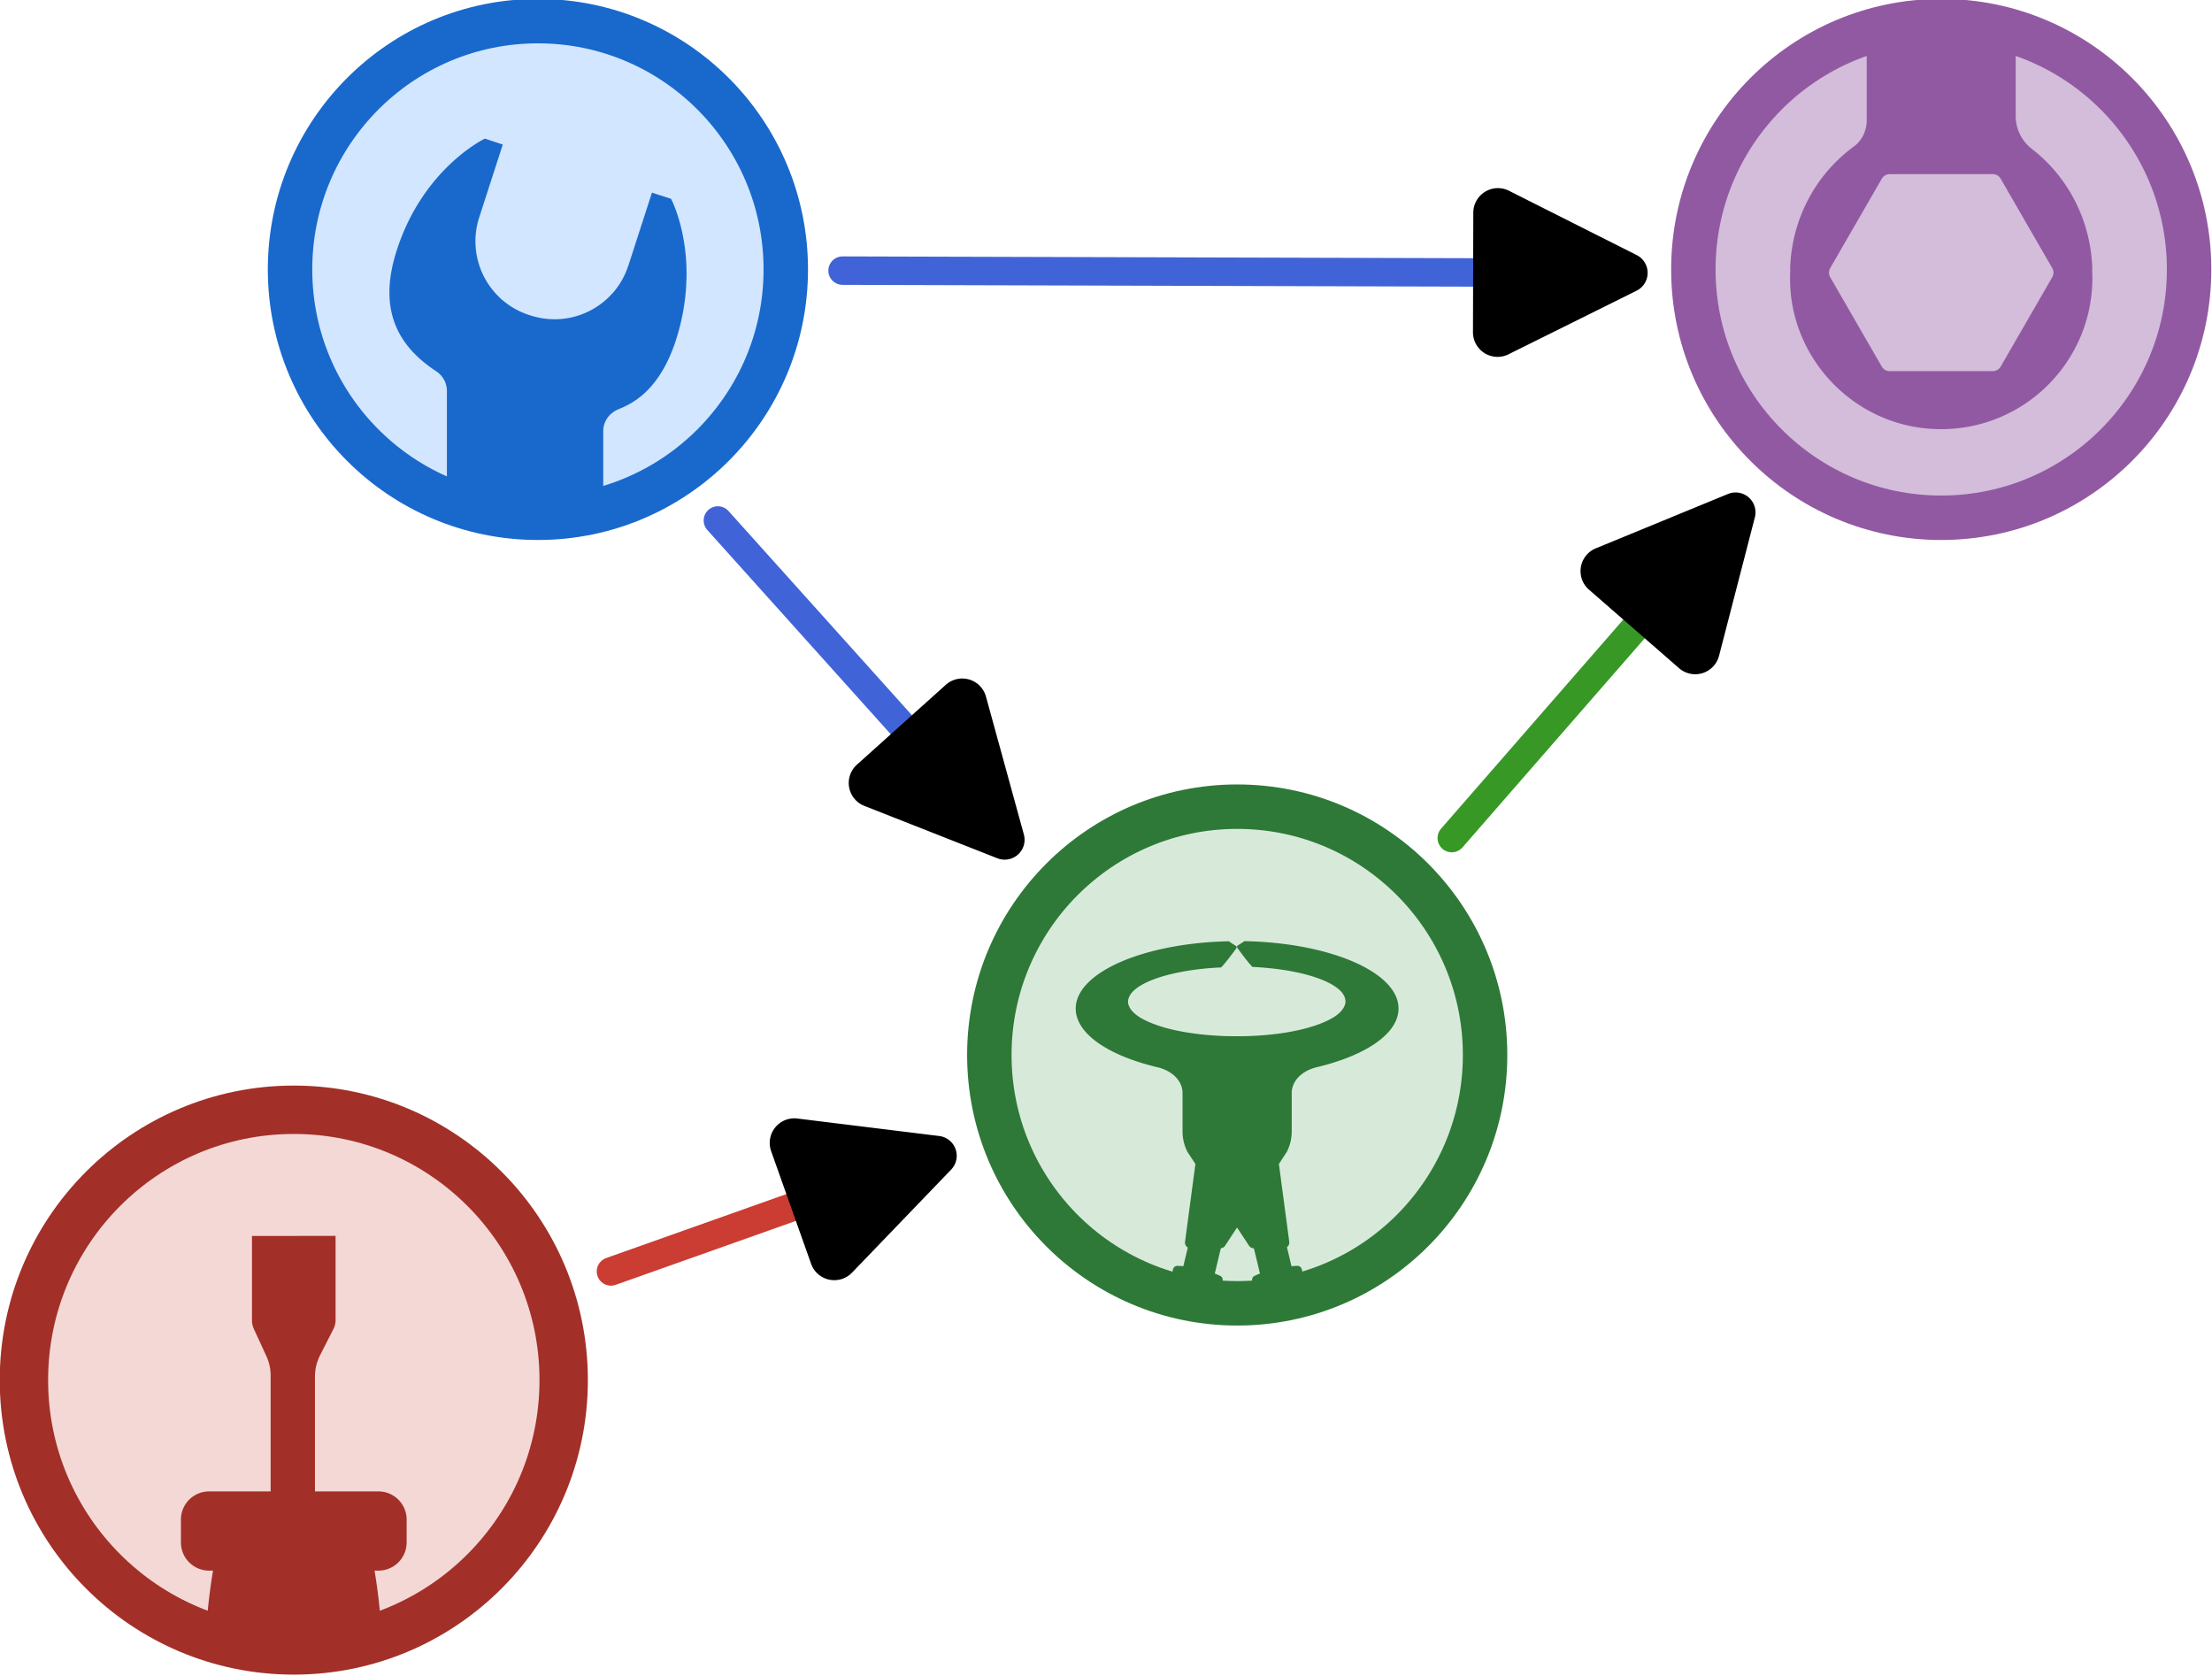 <?xml version="1.0" encoding="UTF-8" standalone="no"?>
<!-- Created with Inkscape (http://www.inkscape.org/) -->

<svg
   width="32.273mm"
   height="24.452mm"
   viewBox="0 0 32.273 24.452"
   version="1.1"
   id="svg858"
   inkscape:version="1.2.2 (b0a8486541, 2022-12-01)"
   sodipodi:docname="logo.svg"
   xmlns:inkscape="http://www.inkscape.org/namespaces/inkscape"
   xmlns:sodipodi="http://sodipodi.sourceforge.net/DTD/sodipodi-0.dtd"
   xmlns:xlink="http://www.w3.org/1999/xlink"
   xmlns="http://www.w3.org/2000/svg"
   xmlns:svg="http://www.w3.org/2000/svg">
  <sodipodi:namedview
     id="namedview860"
     pagecolor="#ffffff"
     bordercolor="#999999"
     borderopacity="1"
     inkscape:showpageshadow="0"
     inkscape:pageopacity="0"
     inkscape:pagecheckerboard="0"
     inkscape:deskcolor="#d1d1d1"
     inkscape:document-units="mm"
     showgrid="false"
     inkscape:zoom="2.8284272"
     inkscape:cx="204.35385"
     inkscape:cy="10.076271"
     inkscape:window-width="2069"
     inkscape:window-height="1142"
     inkscape:window-x="2886"
     inkscape:window-y="127"
     inkscape:window-maximized="0"
     inkscape:current-layer="layer1" />
  <defs
     id="defs855">
    <linearGradient
       id="linearGradient44557"
       inkscape:swatch="solid">
      <stop
         style="stop-color:#4063d8;stop-opacity:1;"
         offset="0"
         id="stop44555" />
    </linearGradient>
    <linearGradient
       inkscape:collect="always"
       id="linearGradient9254">
      <stop
         style="stop-color:#9558b2;stop-opacity:0.172;"
         offset="0"
         id="stop9250" />
      <stop
         style="stop-color:#9558b2;stop-opacity:1;"
         offset="0"
         id="stop33636" />
      <stop
         style="stop-color:#9558b2;stop-opacity:0;"
         offset="1"
         id="stop9252" />
    </linearGradient>
    <marker
       style="overflow:visible"
       id="RoundedArrow-7"
       refX="0"
       refY="0"
       orient="auto-start-reverse"
       inkscape:stockid="RoundedArrow"
       markerWidth="6.135"
       markerHeight="5.93"
       viewBox="0 0 6.135 5.93"
       inkscape:isstock="true"
       inkscape:collect="always"
       preserveAspectRatio="xMidYMid">
      <path
         transform="scale(0.7)"
         d="m -0.211,-4.106 6.422,3.211 a 1,1 90 0 1 0,1.789 L -0.211,4.106 A 1.236,1.236 31.717 0 1 -2,3 v -6 a 1.236,1.236 148.283 0 1 1.789,-1.106 z"
         style="fill:context-stroke;fill-rule:evenodd;stroke:none"
         id="path1367-2" />
    </marker>
    <linearGradient
       inkscape:collect="always"
       xlink:href="#linearGradient9254"
       id="linearGradient44997"
       gradientUnits="userSpaceOnUse"
       x1="112.88"
       y1="159.489"
       x2="168.642"
       y2="159.489" />
    <linearGradient
       inkscape:collect="always"
       xlink:href="#linearGradient9254"
       id="linearGradient45003"
       gradientUnits="userSpaceOnUse"
       x1="112.88"
       y1="159.489"
       x2="168.642"
       y2="159.489"
       gradientTransform="translate(-52.756,38.175)" />
    <marker
       style="overflow:visible"
       id="RoundedArrow-15-3"
       refX="0"
       refY="0"
       orient="auto-start-reverse"
       inkscape:stockid="RoundedArrow"
       markerWidth="6.135"
       markerHeight="5.93"
       viewBox="0 0 6.135 5.93"
       inkscape:isstock="true"
       inkscape:collect="always"
       preserveAspectRatio="xMidYMid">
      <path
         transform="scale(0.7)"
         d="m -0.211,-4.106 6.422,3.211 a 1,1 90 0 1 0,1.789 L -0.211,4.106 A 1.236,1.236 31.717 0 1 -2,3 v -6 a 1.236,1.236 148.283 0 1 1.789,-1.106 z"
         style="fill:context-stroke;fill-rule:evenodd;stroke:none"
         id="path1367-99-6" />
    </marker>
    <marker
       style="overflow:visible"
       id="RoundedArrow-1-7"
       refX="0"
       refY="0"
       orient="auto-start-reverse"
       inkscape:stockid="RoundedArrow"
       markerWidth="6.135"
       markerHeight="5.93"
       viewBox="0 0 6.135 5.93"
       inkscape:isstock="true"
       inkscape:collect="always"
       preserveAspectRatio="xMidYMid">
      <path
         transform="scale(0.7)"
         d="m -0.211,-4.106 6.422,3.211 a 1,1 90 0 1 0,1.789 L -0.211,4.106 A 1.236,1.236 31.717 0 1 -2,3 v -6 a 1.236,1.236 148.283 0 1 1.789,-1.106 z"
         style="fill:context-stroke;fill-rule:evenodd;stroke:none"
         id="path1367-3-5" />
    </marker>
    <marker
       style="overflow:visible"
       id="RoundedArrow-7-6"
       refX="0"
       refY="0"
       orient="auto-start-reverse"
       inkscape:stockid="RoundedArrow"
       markerWidth="6.135"
       markerHeight="5.93"
       viewBox="0 0 6.135 5.93"
       inkscape:isstock="true"
       inkscape:collect="always"
       preserveAspectRatio="xMidYMid">
      <path
         transform="scale(0.7)"
         d="m -0.211,-4.106 6.422,3.211 a 1,1 90 0 1 0,1.789 L -0.211,4.106 A 1.236,1.236 31.717 0 1 -2,3 v -6 a 1.236,1.236 148.283 0 1 1.789,-1.106 z"
         style="fill:context-stroke;fill-rule:evenodd;stroke:none"
         id="path1367-2-2" />
    </marker>
  </defs>
  <g
     inkscape:label="Layer 1"
     inkscape:groupmode="layer"
     id="layer1"
     transform="translate(-39.635,-159.581)">
    <g
       id="g2053"
       transform="matrix(1.176,0,0,1.176,-20.832,-29.77)" />
    <g
       id="g2034"
       transform="matrix(1.176,0,0,1.176,21.419,-24.134)" />
    <g
       id="g2068"
       transform="matrix(1.176,0,0,1.176,-14.638,-28.224)" />
    <g
       id="g2091"
       transform="matrix(1.176,0,0,1.176,-14.379,-27.763)" />
    <g
       id="g2040"
       transform="matrix(1.176,0,0,1.176,37.031,-24.134)" />
    <g
       id="g2074"
       transform="matrix(1.176,0,0,1.176,-75.451,-25.326)" />
    <g
       id="g2053-8"
       transform="matrix(1.176,0,0,1.176,-23.038,36.968)" />
    <g
       id="g2034-7"
       transform="matrix(1.176,0,0,1.176,19.212,42.604)" />
    <g
       id="g2068-4"
       transform="matrix(1.176,0,0,1.176,-16.845,38.514)" />
    <g
       id="g2091-6"
       transform="matrix(1.176,0,0,1.176,-16.585,38.975)" />
    <g
       id="g2040-9"
       transform="matrix(1.176,0,0,1.176,34.824,42.604)" />
    <g
       id="g2074-0"
       transform="matrix(1.176,0,0,1.176,-77.657,41.412)" />
    <g
       id="g2053-9"
       transform="matrix(1.176,0,0,1.176,-20.832,17.855)" />
    <g
       id="g2034-73"
       transform="matrix(1.176,0,0,1.176,21.419,23.491)" />
    <g
       id="g2068-6"
       transform="matrix(1.176,0,0,1.176,-14.638,19.401)" />
    <g
       id="g2091-2"
       transform="matrix(1.176,0,0,1.176,-14.379,19.862)" />
    <g
       id="g2040-93"
       transform="matrix(1.176,0,0,1.176,37.031,23.491)" />
    <g
       id="g2074-1"
       transform="matrix(1.176,0,0,1.176,-75.451,22.299)" />
    <g
       id="g2053-8-9"
       transform="matrix(1.176,0,0,1.176,-23.038,84.593)" />
    <g
       id="g2034-7-4"
       transform="matrix(1.176,0,0,1.176,19.212,90.229)" />
    <g
       id="g2068-4-7"
       transform="matrix(1.176,0,0,1.176,-16.845,86.139)" />
    <g
       id="g2091-6-8"
       transform="matrix(1.176,0,0,1.176,-16.585,86.6)" />
    <g
       id="g2040-9-4"
       transform="matrix(1.176,0,0,1.176,34.824,90.229)" />
    <g
       id="g2074-0-5"
       transform="matrix(1.176,0,0,1.176,-77.657,89.037)" />
    <path
       style="fill:none;stroke:#4063d8;stroke-width:0.415;stroke-linecap:round;stroke-linejoin:miter;stroke-dasharray:none;stroke-opacity:1;marker-end:url(#RoundedArrow-1-7)"
       d="m 51.928,163.529 9.781,0.028"
       id="path5455-2-9"
       sodipodi:nodetypes="cc" />
    <g
       id="g7349-6"
       transform="matrix(0.692,0,0,0.692,24.47,57.033)">
      <ellipse
         style="fill:#d2e6ff;stroke:#1969cc;stroke-width:0.937;stroke-linecap:round;stroke-linejoin:round;stroke-dasharray:none"
         id="path5289-0-1"
         cx="33.256"
         cy="153.871"
         rx="5.226"
         ry="5.235" />
      <path
         id="path5289-0-0-0"
         style="fill:#1969cc;stroke:none;stroke-width:0.937;stroke-linecap:round;stroke-linejoin:round;stroke-dasharray:none"
         d="m 32.138,151.113 c 0,0 -1.296,0.614 -1.857,2.35 -0.391,1.209 -0.021,1.995 0.827,2.552 0.141,0.092 0.229,0.247 0.229,0.416 v 2.21 a 5.226,5.235 0 0 0 1.92,0.366 5.226,5.235 0 0 0 1.376,-0.188 v -1.539 c 0,-0.208 0.133,-0.388 0.328,-0.464 0.009,-0.004 0.018,-0.008 0.026,-0.012 0.015,-0.006 0.029,-0.012 0.043,-0.018 0.021,-0.009 0.042,-0.019 0.063,-0.029 0.015,-0.007 0.03,-0.015 0.045,-0.022 0.021,-0.012 0.043,-0.023 0.064,-0.035 0.014,-0.008 0.027,-0.015 0.041,-0.024 0.032,-0.02 0.064,-0.041 0.095,-0.063 0.016,-0.012 0.032,-0.024 0.048,-0.036 0.015,-0.012 0.03,-0.023 0.045,-0.035 0.016,-0.013 0.032,-0.027 0.047,-0.04 0.016,-0.014 0.032,-0.029 0.048,-0.044 0.013,-0.012 0.026,-0.025 0.039,-0.038 0.017,-0.017 0.034,-0.035 0.051,-0.054 0.013,-0.014 0.025,-0.028 0.037,-0.042 0.014,-0.017 0.029,-0.034 0.043,-0.052 0.015,-0.018 0.03,-0.036 0.044,-0.056 0.025,-0.033 0.049,-0.066 0.072,-0.101 0.022,-0.034 0.044,-0.069 0.066,-0.105 0.001,-0.002 0.002,-0.003 0.004,-0.006 0.012,-0.02 0.023,-0.041 0.035,-0.061 0.013,-0.024 0.026,-0.047 0.039,-0.072 0.011,-0.021 0.021,-0.043 0.032,-0.065 0.011,-0.023 0.022,-0.046 0.033,-0.07 0.009,-0.019 0.018,-0.039 0.026,-0.059 0.015,-0.034 0.029,-0.07 0.043,-0.105 0.006,-0.016 0.013,-0.031 0.019,-0.048 0.019,-0.051 0.038,-0.104 0.055,-0.158 v -5.2e-4 c 0.018,-0.054 0.033,-0.108 0.049,-0.161 v -5.1e-4 c 0.015,-0.053 0.03,-0.106 0.043,-0.159 0.013,-0.052 0.024,-0.105 0.035,-0.156 0.011,-0.051 0.022,-0.102 0.03,-0.152 0.018,-0.1 0.031,-0.199 0.042,-0.294 0.005,-0.048 0.009,-0.095 0.013,-0.141 v -5.2e-4 c 0.004,-0.046 0.007,-0.092 0.008,-0.137 v -5.1e-4 c 0.002,-0.045 0.004,-0.089 0.005,-0.133 0.002,-0.131 -0.002,-0.257 -0.01,-0.375 -0.006,-0.079 -0.014,-0.154 -0.023,-0.227 v -5.2e-4 c -0.009,-0.073 -0.02,-0.142 -0.032,-0.208 -0.024,-0.132 -0.052,-0.251 -0.081,-0.354 -0.014,-0.052 -0.029,-0.099 -0.043,-0.143 -0.072,-0.22 -0.137,-0.341 -0.137,-0.341 v -5.2e-4 l -0.403,-0.13 v 5.1e-4 l -0.497,1.537 -0.005,0.012 c -0.001,0.004 -0.002,0.007 -0.004,0.01 -0.007,0.019 -0.013,0.038 -0.02,0.057 v 5.1e-4 c -0.03,0.078 -0.065,0.153 -0.105,0.224 -0.021,0.038 -0.044,0.074 -0.068,0.11 -0.006,0.009 -0.012,0.018 -0.018,0.026 v 5.1e-4 c -0.031,0.044 -0.064,0.086 -0.099,0.126 v 5.1e-4 c -0.017,0.02 -0.036,0.039 -0.054,0.058 v 5.2e-4 c -0.065,0.068 -0.136,0.13 -0.211,0.186 -0.009,0.007 -0.018,0.013 -0.027,0.02 -0.38,0.269 -0.869,0.372 -1.348,0.25 -0.034,-0.009 -0.067,-0.018 -0.101,-0.029 v 5.2e-4 l -0.032,-0.01 c -0.295,-0.096 -0.545,-0.267 -0.734,-0.486 v -5.2e-4 c -0.017,-0.02 -0.034,-0.04 -0.05,-0.06 v -5.2e-4 c -0.016,-0.021 -0.032,-0.041 -0.047,-0.062 v -5.1e-4 c -0.045,-0.064 -0.086,-0.131 -0.122,-0.201 v -5.1e-4 c -0.059,-0.116 -0.105,-0.24 -0.135,-0.367 v -5.2e-4 c -0.018,-0.077 -0.031,-0.155 -0.038,-0.234 v -5.2e-4 c -0.002,-0.026 -0.003,-0.053 -0.005,-0.079 v -5.2e-4 c -0.004,-0.08 -2.07e-4,-0.161 0.008,-0.241 v -5.2e-4 c 0.012,-0.108 0.035,-0.216 0.07,-0.323 l 0.497,-1.537 z" />
    </g>
    <g
       id="g7357-3"
       transform="matrix(0.692,0,0,0.692,12.039,57.033)">
      <ellipse
         style="fill:#d3bdda;stroke:#9259a3;stroke-width:0.937;stroke-linecap:round;stroke-linejoin:round;stroke-dasharray:none"
         id="path5289-6-2"
         cx="80.807"
         cy="153.871"
         rx="5.226"
         ry="5.235" />
      <path
         id="path5289-6-0-0"
         style="fill:#9259a3;stroke:none;stroke-width:0.937;stroke-linecap:round;stroke-linejoin:round;stroke-dasharray:none"
         d="m 80.807,148.636 a 5.226,5.235 0 0 0 -1.571,0.243 v 1.847 c 0,0.217 -0.097,0.427 -0.273,0.555 -0.79,0.577 -1.313,1.515 -1.342,2.582 h 0.004 c -0.01,0.172 -0.007,0.348 0.011,0.526 0.152,1.474 1.334,2.666 2.806,2.829 1.924,0.213 3.552,-1.287 3.552,-3.168 0,-0.063 -0.002,-0.125 -0.006,-0.187 h 0.004 c -0.028,-1.037 -0.522,-1.952 -1.274,-2.533 -0.214,-0.166 -0.341,-0.42 -0.341,-0.691 v -5.2e-4 -1.761 a 5.226,5.235 0 0 0 -1.571,-0.242 z m -1.086,3.226 h 2.172 c 0.07,0 0.134,0.037 0.168,0.098 l 1.086,1.881 c 0.035,0.06 0.035,0.134 0,0.195 l -1.086,1.882 c -0.035,0.06 -0.099,0.097 -0.168,0.097 h -2.172 c -0.07,0 -0.134,-0.037 -0.168,-0.097 l -1.086,-1.882 c -0.035,-0.06 -0.035,-0.135 0,-0.195 l 1.086,-1.881 c 0.035,-0.06 0.099,-0.098 0.168,-0.098 z" />
    </g>
    <g
       id="g7361-1"
       transform="matrix(0.692,0,0,0.692,18.42,51.785)">
      <ellipse
         style="fill:#f4d8d6;stroke:#a23028;stroke-width:1.02;stroke-linecap:round;stroke-linejoin:round;stroke-dasharray:none"
         id="path5289-5-5"
         cx="36.852"
         cy="184.869"
         rx="5.69"
         ry="5.699" />
      <path
         id="path5289-5-1-5"
         style="fill:#a23028;stroke:none;stroke-width:1.02;stroke-linecap:round;stroke-linejoin:round;stroke-dasharray:none"
         d="m 36.852,181.83 -0.882,5.2e-4 v 0.321 1.462 0.014 c 0,0.009 0.001,0.018 0.002,0.027 1.37e-4,10e-4 -1.49e-4,0.003 0,0.004 6.94e-4,0.005 0.002,0.011 0.003,0.016 0.006,0.038 0.016,0.074 0.032,0.109 l 0.267,0.581 c 0.059,0.128 0.09,0.268 0.09,0.41 v 2.441 h -1.297 c -0.329,0 -0.595,0.266 -0.595,0.595 v 0.48 c 0,0.329 0.266,0.595 0.595,0.595 h 0.082 c -0.07,0.413 -0.121,0.871 -0.157,1.365 a 5.69,5.699 0 0 0 1.86,0.317 5.69,5.699 0 0 0 1.859,-0.317 c -0.037,-0.495 -0.086,-0.953 -0.157,-1.365 h 0.082 c 0.329,0 0.595,-0.266 0.595,-0.595 v -0.48 c 0,-0.329 -0.266,-0.595 -0.595,-0.595 h -1.338 v -2.421 c 0,-0.019 8.65e-4,-0.039 0.002,-0.058 0.002,-0.038 0.007,-0.077 0.013,-0.115 0.017,-0.095 0.048,-0.186 0.091,-0.272 l 0.285,-0.561 c 0.017,-0.034 0.029,-0.07 0.036,-0.106 0.005,-0.02 0.008,-0.041 0.008,-0.061 v -0.018 -1.775 z" />
    </g>
    <g
       id="g7353-4"
       transform="matrix(0.692,0,0,0.692,14.449,53.255)">
      <ellipse
         style="fill:#d7eada;stroke:#2e7938;stroke-width:0.937;stroke-linecap:round;stroke-linejoin:round;stroke-dasharray:none"
         id="path5289-67-7"
         cx="62.481"
         cy="175.891"
         rx="5.226"
         ry="5.235" />
      <path
         id="path5289-67-4-6"
         style="fill:#2e7938;stroke:none;stroke-width:0.937;stroke-linecap:round;stroke-linejoin:round;stroke-dasharray:none"
         d="m 62.324,173.493 c -1.807,0.034 -3.248,0.657 -3.248,1.42 0,0.528 0.688,0.988 1.709,1.233 0.004,7.2e-4 0.007,0.001 0.01,0.002 h 5.16e-4 c 0.36,0.088 0.533,0.323 0.533,0.544 v 0.813 c 0,0.15 0.036,0.297 0.104,0.43 l 0.167,0.254 -0.219,1.642 c -0.006,0.05 0.019,0.096 0.059,0.119 -0.026,0.106 -0.058,0.241 -0.095,0.394 -0.041,-0.004 -0.082,-0.007 -0.122,-0.008 -0.044,-0.001 -0.083,0.027 -0.094,0.07 -0.043,0.18 -0.097,0.4 -0.157,0.636 a 5.226,5.235 0 0 0 1.063,0.203 c 0.051,-0.22 0.098,-0.426 0.138,-0.595 0.01,-0.041 -0.009,-0.084 -0.048,-0.102 -0.034,-0.017 -0.073,-0.033 -0.116,-0.049 0.057,-0.241 0.099,-0.417 0.128,-0.534 0.036,-0.004 0.069,-0.022 0.089,-0.053 l 0.252,-0.384 0.079,0.12 0.174,0.264 c 0.022,0.034 0.06,0.054 0.1,0.054 h 0.002 c 0.029,0.117 0.071,0.293 0.128,0.533 -0.043,0.016 -0.082,0.032 -0.116,0.049 -0.038,0.019 -0.057,0.061 -0.048,0.102 0.04,0.169 0.087,0.374 0.138,0.594 a 5.226,5.235 0 0 0 1.064,-0.205 c -0.059,-0.235 -0.114,-0.454 -0.157,-0.633 -0.01,-0.043 -0.049,-0.071 -0.094,-0.07 -0.04,0.001 -0.081,0.005 -0.122,0.008 -0.037,-0.156 -0.07,-0.294 -0.096,-0.401 0.034,-0.025 0.055,-0.067 0.049,-0.113 l -0.192,-1.443 -0.026,-0.199 0.166,-0.254 c 0.068,-0.133 0.104,-0.28 0.104,-0.429 v -0.814 c 0,-0.221 0.173,-0.456 0.533,-0.544 1.027,-0.245 1.719,-0.706 1.719,-1.236 0,-0.763 -1.441,-1.386 -3.248,-1.42 -0.052,0.035 -0.156,0.1 -0.156,0.1 v 0.035 5.2e-4 c 0,0 0.015,0.02 0.038,0.051 0.007,0.01 0.019,0.025 0.027,0.037 0.009,0.012 0.019,0.025 0.029,0.039 0.012,0.016 0.02,0.027 0.033,0.044 0.035,0.046 0.073,0.094 0.107,0.136 0.013,0.016 0.026,0.031 0.038,0.045 0.004,0.004 0.008,0.009 0.011,0.013 0.008,0.009 0.015,0.017 0.022,0.024 0.006,0.007 0.013,0.013 0.019,0.019 0.884,0.041 1.605,0.243 1.861,0.511 0.005,0.005 0.01,0.011 0.015,0.016 0.004,0.005 0.009,0.011 0.013,0.016 0.004,0.005 0.008,0.011 0.012,0.016 0.004,0.005 0.007,0.011 0.011,0.016 0.004,0.005 0.007,0.011 0.01,0.017 0.003,0.006 0.006,0.011 0.009,0.017 0.003,0.006 0.006,0.011 0.008,0.017 0.005,0.011 0.009,0.022 0.012,0.034 0.001,0.006 0.003,0.011 0.004,0.017 0.002,0.011 0.004,0.023 0.005,0.034 4.14e-4,0.006 5.17e-4,0.012 5.17e-4,0.018 0,0.002 5e-5,0.004 0,0.006 -3.42e-4,0.014 -0.002,0.028 -0.005,0.042 -5.14e-4,0.003 -8.65e-4,0.005 -0.002,0.008 -5.71e-4,0.002 -0.001,0.005 -0.002,0.007 -7.14e-4,0.003 -0.001,0.006 -0.003,0.009 -7.14e-4,0.004 -0.002,0.007 -0.004,0.01 -7.14e-4,0.003 -0.002,0.006 -0.004,0.008 -6.14e-4,0.001 -0.001,0.003 -0.002,0.005 -0.004,0.011 -0.01,0.022 -0.015,0.033 -6.93e-4,0.001 -0.002,0.002 -0.003,0.004 -0.002,0.004 -0.004,0.007 -0.006,0.011 -0.003,0.004 -0.006,0.009 -0.009,0.013 -0.014,0.021 -0.031,0.041 -0.05,0.061 -0.001,0.001 -0.004,0.004 -0.005,0.006 -0.01,0.01 -0.02,0.019 -0.031,0.028 -0.005,0.004 -0.01,0.009 -0.015,0.013 -0.001,0.001 -0.003,0.002 -0.004,0.004 -7.14e-4,7.2e-4 -0.002,0.001 -0.003,0.003 -0.004,0.003 -0.008,0.006 -0.011,0.008 -0.02,0.016 -0.042,0.032 -0.066,0.047 -0.024,0.016 -0.05,0.03 -0.078,0.045 -0.007,0.004 -0.014,0.008 -0.022,0.011 -0.016,0.009 -0.033,0.017 -0.051,0.025 -0.001,5.5e-4 -0.002,0.001 -0.003,0.002 -0.008,0.004 -0.016,0.007 -0.024,0.011 -0.014,0.006 -0.029,0.013 -0.044,0.02 -0.017,0.007 -0.034,0.014 -0.052,0.021 -0.005,0.002 -0.01,0.004 -0.015,0.006 -0.072,0.028 -0.151,0.054 -0.235,0.079 -0.041,0.012 -0.084,0.023 -0.128,0.034 -0.019,0.004 -0.037,0.009 -0.056,0.014 -0.009,0.002 -0.018,0.004 -0.028,0.006 -0.132,0.03 -0.274,0.056 -0.424,0.076 h -5.17e-4 c -0.064,0.009 -0.129,0.016 -0.196,0.023 -0.008,7.1e-4 -0.016,5.5e-4 -0.024,0.002 -0.16,0.016 -0.328,0.026 -0.501,0.03 -0.04,6.3e-4 -0.093,10e-4 -0.159,10e-4 -0.075,-3.5e-4 -0.137,-7.6e-4 -0.182,-10e-4 -0.331,-0.008 -0.644,-0.038 -0.921,-0.086 -3.5e-4,-6e-5 -8.64e-4,5e-5 -0.002,0 -0.069,-0.012 -0.136,-0.025 -0.2,-0.039 -0.008,-10e-4 -0.015,-0.004 -0.022,-0.005 -0.008,-0.001 -0.015,-0.004 -0.023,-0.005 -0.011,-0.002 -0.021,-0.005 -0.032,-0.007 -0.03,-0.007 -0.06,-0.015 -0.089,-0.023 -0.013,-0.004 -0.026,-0.007 -0.039,-0.01 -0.007,-0.002 -0.014,-0.004 -0.021,-0.006 -0.006,-0.002 -0.014,-0.004 -0.02,-0.006 -0.044,-0.013 -0.086,-0.026 -0.127,-0.04 -0.009,-0.003 -0.019,-0.006 -0.028,-0.01 -0.013,-0.005 -0.026,-0.01 -0.039,-0.015 -0.009,-0.004 -0.019,-0.007 -0.028,-0.01 -0.039,-0.015 -0.076,-0.031 -0.111,-0.046 -0.008,-0.004 -0.016,-0.007 -0.024,-0.011 -0.001,-5.4e-4 -0.002,-0.001 -0.004,-0.002 -0.01,-0.004 -0.019,-0.009 -0.028,-0.013 -0.04,-0.02 -0.077,-0.04 -0.111,-0.061 -0.016,-0.01 -0.033,-0.021 -0.048,-0.032 -0.019,-0.013 -0.037,-0.028 -0.053,-0.041 -0.01,-0.008 -0.019,-0.017 -0.028,-0.025 -0.01,-0.009 -0.02,-0.019 -0.028,-0.028 -0.002,-0.002 -0.004,-0.004 -0.006,-0.006 -0.016,-0.018 -0.03,-0.037 -0.041,-0.055 -0.003,-0.004 -0.005,-0.009 -0.008,-0.013 -7.14e-4,-10e-4 -0.002,-0.003 -0.003,-0.004 -0.005,-0.009 -0.009,-0.019 -0.013,-0.029 -0.001,-0.003 -0.002,-0.006 -0.004,-0.008 -0.001,-0.003 -0.002,-0.006 -0.004,-0.008 -0.001,-0.004 -0.002,-0.007 -0.004,-0.01 -7.14e-4,-0.003 -0.002,-0.006 -0.003,-0.009 -6.56e-4,-0.002 -0.001,-0.005 -0.002,-0.007 -0.001,-0.006 -0.003,-0.012 -0.004,-0.018 -1e-4,-6.2e-4 9.3e-5,-10e-4 0,-0.002 -5.71e-4,-0.004 -8.64e-4,-0.008 -0.002,-0.011 -2.07e-4,-0.002 -3.81e-4,-0.004 -5.17e-4,-0.006 -4.49e-4,-0.006 -10e-4,-0.012 -10e-4,-0.018 0,-0.006 6.62e-4,-0.011 10e-4,-0.017 v -5.1e-4 c 7.14e-4,-0.011 0.002,-0.023 0.005,-0.034 0.001,-0.006 0.003,-0.011 0.005,-0.017 0.004,-0.011 0.007,-0.022 0.012,-0.033 v -5.1e-4 c 0.002,-0.006 0.005,-0.011 0.008,-0.017 0.003,-0.006 0.006,-0.011 0.009,-0.017 0.003,-0.006 0.007,-0.011 0.01,-0.016 v -5.1e-4 c 0.004,-0.006 0.007,-0.01 0.011,-0.015 v -5.1e-4 c 0.004,-0.005 0.008,-0.011 0.012,-0.016 v -5.2e-4 c 0.004,-0.005 0.009,-0.01 0.013,-0.015 0.004,-0.005 0.009,-0.01 0.014,-0.015 v -5.2e-4 c 0.005,-0.005 0.01,-0.01 0.015,-0.015 0.118,-0.114 0.323,-0.217 0.588,-0.298 0.048,-0.015 0.098,-0.029 0.15,-0.042 0.234,-0.06 0.507,-0.107 0.804,-0.134 0.033,-0.003 0.066,-0.006 0.1,-0.008 0.067,-0.005 0.136,-0.009 0.205,-0.012 v -5.1e-4 c 0.006,-0.006 0.012,-0.012 0.019,-0.019 v -5.2e-4 c 0.007,-0.007 0.014,-0.015 0.022,-0.023 v -5.1e-4 c 0.046,-0.052 0.104,-0.126 0.157,-0.195 v -5.2e-4 c 0.012,-0.015 0.023,-0.03 0.034,-0.044 0.006,-0.008 0.011,-0.014 0.016,-0.021 0.015,-0.02 0.029,-0.039 0.04,-0.054 v -5.2e-4 c 0.023,-0.031 0.038,-0.051 0.038,-0.051 v -5.2e-4 -0.035 c 0,0 -0.103,-0.065 -0.156,-0.1 z" />
    </g>
    <path
       style="fill:none;stroke:#4063d8;stroke-width:0.415;stroke-linecap:round;stroke-linejoin:miter;stroke-dasharray:none;stroke-opacity:1;marker-end:url(#RoundedArrow-7-6)"
       d="m 50.109,167.174 3.065,3.412"
       id="path5455-82-5"
       sodipodi:nodetypes="cc" />
    <path
       style="fill:none;stroke:#cb3c33;stroke-width:0.415;stroke-linecap:round;stroke-linejoin:miter;stroke-dasharray:none;stroke-opacity:1;marker-end:url(#RoundedArrow-7)"
       d="m 48.549,178.129 3.176,-1.127"
       id="path5455-0-6"
       sodipodi:nodetypes="cc" />
    <path
       style="fill:none;stroke:#389826;stroke-width:0.415;stroke-linecap:round;stroke-linejoin:miter;stroke-dasharray:none;stroke-opacity:1;marker-end:url(#RoundedArrow-15-3)"
       d="m 60.816,171.807 3.041,-3.489"
       id="path5455-1-3"
       sodipodi:nodetypes="cc" />
  </g>
</svg>
